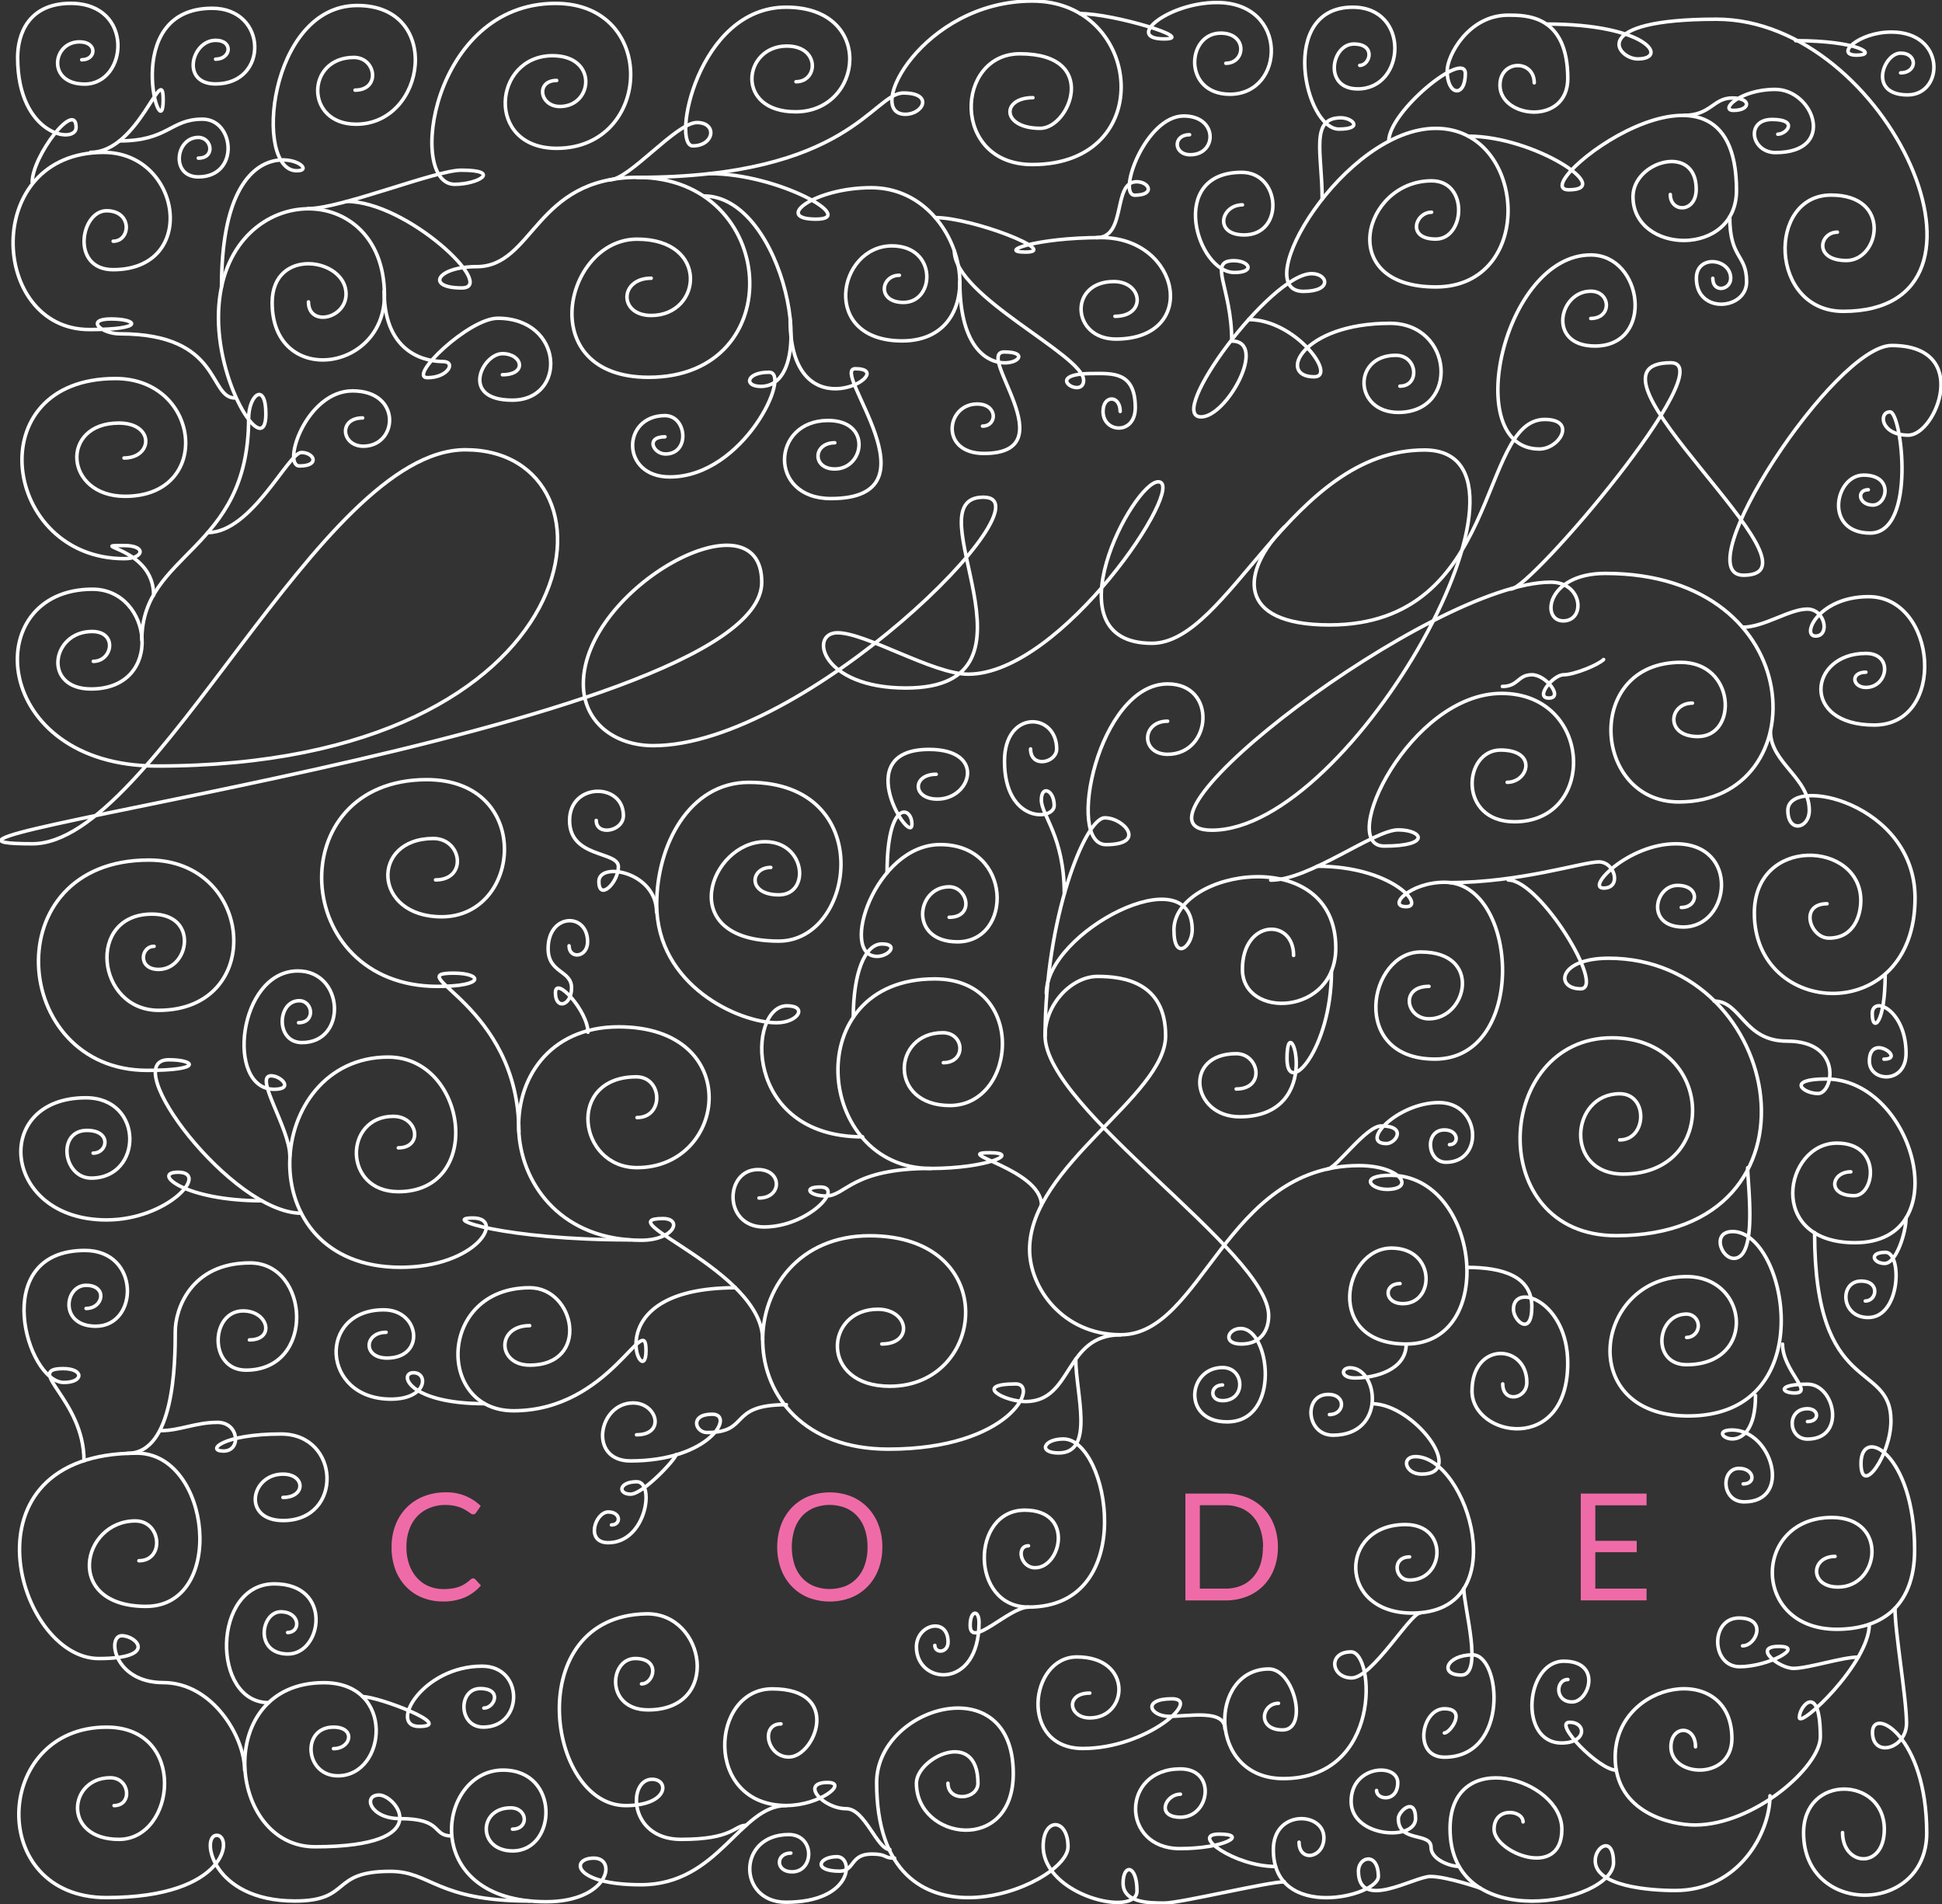 <svg id="Layer_1" data-name="Layer 1" xmlns="http://www.w3.org/2000/svg" viewBox="0 0 469.02 459.85">
  <rect x="0" y="0" width="469.02" height="459.85" fill="#333333" stroke="none"/>
  <defs>
    <style>
      .cls-1 {
        fill: none;
        stroke: #fff;
        stroke-linecap: round;
        stroke-linejoin: round;
        stroke-width: 0.85px;
      }

      .cls-2 {
        fill: #ef6ba7;
      }
    </style>
  </defs>
  <title>art3</title>
  <path class="cls-1" d="M338.13,310c-4,0-3.9,4.84.69,4.84,7.8,0,7.94-13.42-2.74-13.42-11.73,0-16.39,23.17,3.53,23.17,22.29,0,17.73-40.75-3.78-40.75-7.63,0-4.93,3.4-.85,3.4,6.9,0,3.47-5.74-6.78-5.74-32.28,0-37.78,40.85-57.54,40.85-14,0-22-11.36-22-20.57,0-20.32,32.85-37,32.85-51.64,0-12.94-10.2-14.33-16.42-14.33s-12.69,6.62-12.69,14.33c0,17.77,54,52.27,54,67.57,0,3.7-1.94,6.88-6.6,6.88s-3.29-3.75-.15-3.75c7.14,0,9.8,22.55-3.3,22.55-10.91,0-9.52-13.12-1.09-13.12,5.39,0,5.72,8,0,8-3.25,0-3-3.79,0-3.79"/>
  <path class="cls-1" d="M270.67,322.37c-13.77,0-11.42,16.11-23,16.11-5.2,0-12.83-4.25-2.3-4.25,5.63,0-1.28,15.75-30.83,15.75-40.68,0-38.7-51.54-4.52-51.54,31.86,0,28.37,36.35,4.88,36.35-17,0-15.77-18.6-2.88-18.6,7.42,0,8.71,8.39.95,8.39"/>
  <path class="cls-1" d="M251.53,291.06c0-8.71-22-12.67-12.56-12.67,7.79,0-.54,3.8-14.16,3.8-28,0-32.09-45.78.92-45.78,22.41,0,20,30.58,3.68,30.58-14.92,0-13.87-17.58-1.71-17.58,5.26,0,5.72,7.24.13,7.24"/>
  <path class="cls-1" d="M224.81,282.18c-19.23,0-20.47,6.66-25.35,6.66-4,0-5.62-2.17-1.36-2.17,5.93,0-2.94,9.65-13.61,9.65-9.87,0-9.51-13.86-1.43-13.86,5.89,0,5.89,6.87.25,6.87"/>
  <path class="cls-1" d="M153.85,269.9c6.59,0,6.16-9.84-.16-9.84-17.06,0-14.11,21.93.16,21.93,21.91,0,26-34-4.44-34-33.92,0-32.1,51.54,5.44,51.54,8,0,10.11-5.24,5.24-5.24-13.66,0,24.11,12.5,24.11,29.28"/>
  <path class="cls-1" d="M177.65,311c-34.72,0-21.63,25.83-21.63,15.2,0-10.23-8.58,14.51-32,14.51-18.73,0-18.22-29.71,3.91-29.71,11,0,14.68,18.69,0,18.69-7.87,0-8.11-9.54,0-9.54"/>
  <path class="cls-1" d="M153.73,346.51c7.09,0,5-7.69-.83-7.69-8.41,0-10.9,14-.64,14,19.26,0,25.27-11.28,19.75-11.28s-4.1,4.42-1.26,4.42c10.63,0,4.82-6.72,19.17-6.72"/>
  <path class="cls-1" d="M147.68,368.28c2.34,0,2.34-3.13-.78-3.13s-5.64,7.42,0,7.42c9.25,0,11.33-14.72,6.9-14.72s-4.58,3-1.51,3,11-8.58,11-9.57"/>
  <path class="cls-1" d="M30.79,351c11.29,0,11.54-21.79,11.54-29.48C42.33,316.3,46,305,60.4,305s15.93,25.9-1,25.9c-9.09,0-8.59-14.31-.68-14.31,6.12,0,7.77,7,1.52,7"/>
  <path class="cls-1" d="M93.25,321.76c-5.3,0-5.69,6.22.22,6.22,9.35,0,8-11.65-.8-11.65-16,0-15.17,21.57,1.75,21.57,8.76,0,9.09-6.38,5.44-6.38S98.47,339,117,339"/>
  <path class="cls-1" d="M152.07,299.44c-30.16,0-45.88-5.29-37.87-5.29s0.85,11.91-17.46,11.91c-37.27,0-33.09-50.77-3-50.77,19.14,0,23.32,32.51,2.46,32.51-13.44,0-13.15-18.2-1.21-18.2,6,0,7.22,7.61,1.21,7.61"/>
  <path class="cls-1" d="M63.25,290C44.46,290,36.53,283.1,43,283.1c7.76,0-2.54,11.52-17.28,11.52-25.31,0-27.89-29.5-5-29.5,14.1,0,13.8,19.4,1.32,19.4C15.2,284.52,13.69,273,21,273c6,0,5.08,5.49,1.49,5.49"/>
  <path class="cls-1" d="M214.24,210.76c0-17.71,6-16.16,6-11.69,0,5.46-15.41-18.08,4.14-18.08,13.86,0,10.23,12,2,12-6.08,0-6.08-6-.27-6"/>
  <path class="cls-1" d="M208.34,274.56c-29.11,0-27.82-31.65-18.28-31.65,5.07,0,2.79,4.09-2.54,4.09-9,0-28.92-8.94-28.92-28.62,0-14.17,7.8-29.44,22.29-29.44,31.07,0,25.76,38.34,7.2,38.34-25.58,0-16.57-24-3.31-24,9.84,0,11,12.83,3.31,12.83s-6.91-6.62-1.93-6.62"/>
  <path class="cls-1" d="M144,198.14c0,3.84,6.56,2.66,6.56-1.18,0-8-13-8-13,1.18s11.79,7.33,11.79,11.18-4.71,8.42-4.71,3.55,13.93-2.31,13.93,7.43"/>
  <path class="cls-1" d="M312.42,230.75c0-9.12-12.36-8.72-12.36,3.35s22.55,11.25,22.55-5.17c0-25.37-39.09-19-39.09-4.36,0,7.72,4.42,4.06,4.42,0,0-17.87-35.24.44-35.24,15.35"/>
  <path class="cls-1" d="M321.08,341.63c3.73,0,4.13-4.87-.3-4.87-6.06,0-5.35,9.85,1.15,9.85,12.95,0,11-16.28,4.1-16.28-2.15,0-2.37,2.46,1.19,2.46,5.06,0,12.4-2,12.4-8.19"/>
  <path class="cls-1" d="M340.43,376c-4.34,0-3.66,5.6,0,5.6,8.49,0,9.48-13.41-1-13.41-16.11,0-16.41,21.38,1.59,21.38,25.19,0,13.37-37.79.85-37.79-3.53,0-2.57,4.23,1.49,4.23,11,0-2-17-12-17"/>
  <path class="cls-1" d="M248.39,373.32c-3,0-2,5.3,1.61,5.3,6.29,0,9.5-13.91-2.51-13.91-13.08,0-13.27,23.41.9,23.41,26.78,0,19.41-40.6,8.45-40.6-4.85,0-6.19,3.38-1.15,3.38,8.82,0,4.12-14.42,4.12-22.67"/>
  <path class="cls-1" d="M225.77,397.37c0,2,3.2,1.89,3.2-.8,0-6.18-7.64-4.34-7.64,1.19,0,9.16,15.12,10.53,15.12-5.94,0-3.15-2.14-3-2.14.72,0,5.83,9.4-4.41,14.09-4.41"/>
  <path class="cls-1" d="M308.77,411.36c-4.09,0-5.26,6.43,1,6.43s2.82-14.72-3.32-14.72c-14.52,0-15,26.47,3.47,26.47,24,0,22.08-30.6,16.38-30.6s-4.82,6.29.15,6.29,14.19-15.68,16.53-15.68"/>
  <path class="cls-1" d="M348.83,418.52c1.46,0,5.56-5.85,0-5.85s-7.6,11.7,0,11.7c15.79,0,13.66-24.71,6.85-24.71-6.41,0-8.16,4.88-2.75,4.88s0.6-16.37.6-20.91"/>
  <path class="cls-1" d="M263.2,408.89c-6,0-5.12,6,0,6,9.34,0,10.43-14.73-3.12-14.73-11.49,0-14,22.11,1.44,22.11s28.83-12,21.52-12-5.32,4.24-.64,4.24,13.43-1.78,13.43,3"/>
  <path class="cls-1" d="M228.94,430.66c0,4.68,7.25,3.95,7.25,0,0-13.45-14.86-6.14-14.86,0,0,13.74,23.39,17.25,23.39-2.34,0-25.88-33-16.23-33,2.19,0,43.72,46.22,25.14,46.22,15.5,0-7-6-7.16-6-.15,0,12,22.66,17.25,22.66,10.82s-3.36-6.58-3.36-1.9,6,4.82,9.94,4.82,25-5.12,29-5.12"/>
  <path class="cls-1" d="M285.09,433.31c-3.66,0-6,5.56,0,5.56,7.15,0,8.77-11.67,0-11.67-14.42,0-14.42,19.25-.15,19.25,10.89,0,16.67-3.5,9.5-3.5s3.72,7.82,13.64,7.82"/>
  <path class="cls-1" d="M313.74,444.9c0,4.93,6,3.85,6-1.08,0-6.29-12.21-6.87-12.21,2.9,0,17.43,25.36,11.29,25.36,6.46,0-6-4.81-4.82-4.81-1.32,0,9.8,13.44,1.32,17.39,1.32S357.53,456,357.53,456"/>
  <path class="cls-1" d="M332.46,432.41c0,2.34,5.12,2.92,5.12-1.9s-11.26-4.24-11.26,4.53,15.56,9.65,15.56,4.17-4.16-1.83-4.16,0c0,5.92,7.9,3.14,7.9,6.94,0,2.92,4.54,4.6,6.73,4.6"/>
  <path class="cls-1" d="M367.84,440c0-2.88-7-3.76-7,1.8s16.37,12.28,16.37,0-27-20.32-27-.15c0,25.88,39.48,18,39.48,8.19,0-6.58-4.42-4-4.42-.48,0,6.24,13.19,7.21,19.33,7.21,15.35,0,22.88-13.89,22.88-22.88"/>
  <path class="cls-1" d="M443.19,375.88c-5.89,0-6.24,7.4.71,7.4,10.13,0,12.24-16.8-1.45-16.8-19.18,0-19.62,27,1.16,27,10,0,18.8-4.86,18.8-19.18,0-23.35-12.95-30.11-12.95-20.89,0,8.21,7.23-2,7.23-10.25,0-14.84-18.44-5.42-18.44-45.46"/>
  <path class="cls-1" d="M420.85,397.48c3.32,0,6.12-6.72-.87-6.72s-6.75,11.76.17,11.76,15.91-4.9,9.45-4.9,0,5.3,3.56,5.3,11.79-2.72,15.64-2.72"/>
  <path class="cls-1" d="M445,442.57c0,8.17,10.09,9,10.09-.78,0-12.74-19.5-13.46-19.5.87,0,20.18,29.74,19.91,29.74,0,0-23.42-13.1-30.59-13.1-24.3s8.22,4,8.22-2.17-2.78-21.82-2.78-27.8"/>
  <path class="cls-1" d="M409.49,421.87c0-5.35-5.94-5.24-5.94,0,0,7.46,14.73,8.14,14.73-2,0-18.86-28.19-14.15-28.19,4.5,0,13.58,13.83,16.38,19.23,16.38,14.31,0,30.32-14.09,30.32-21.27,0-13.4-5.07-7.52-5.07-4.72s16.9-13.11,16.9-22.47"/>
  <path class="cls-1" d="M378.67,405.61c-3,0-3.2,5.42,1,5.42s7.26-9.84-2-9.84-11,19.75-.52,19.75c6.12,0,6-5,1.92-5s7.09,11.57,11.29,11.57"/>
  <path class="cls-1" d="M188.62,416.33c-5,0-3.43,8,1.9,8,6.28,0,13-16.46-4-16.46-15,0-16.74,28.17,3.41,28.17,8.06,0,15.1-5.56,9.92-5.56-6.72,0-1.06,6.33,4.52,6.33,4.55,0,7.44,9.87,10.55,9.87"/>
  <path class="cls-1" d="M191,447.53c-3.68,0-3.77,4.53.27,4.53,5.47,0,5.55-9-.77-9-12.55,0-12.35,16.34-.7,16.34,16.27,0,16.49-11,12.34-11-4.43,0-5.91,3.5.63,3.5,3.72,0,2.48-4.14,7.78-4.14,3.79,0,2.74,1,5.52,1"/>
  <path class="cls-1" d="M68.34,361.64c5.55,0,5.41-5.63,0-5.63-7.84,0-9.94,11.21.05,11.21,14.59,0,13.8-20.9-.48-20.9S49.68,350.44,54,350.44s3.75-6.93-1.48-6.93-9.13,2-13.68,2"/>
  <path class="cls-1" d="M33.55,376.93c6.22,0,5.47-9.62-.86-9.62-13,0-17.44,20.64,2.57,20.64,19.48,0,15.74-37-2.22-37-43.46,0-28.89,49.6-9.19,49.6,14.29,0,9.22-5.51,5.57-5.51s-1.92,11.32,10,11.32,19.66,13.14,19.66,21.11"/>
  <path class="cls-1" d="M27.55,436.06c4.48,0,3.85-6.72-.91-6.72-10.17,0-11.62,14.88,2.09,14.88s16.66-27.1-3-27.1c-27.38,0-29.09,41.16,0,41.16,29.53,0,30.51-15.05,26.62-15.05s-1.46,15.87,18.89,15.87c13.87,0,8.3-7.16,23-7.16,9.89,0,11.1,7.17,33.7,7.17"/>
  <path class="cls-1" d="M123.77,441.75c4.05,0,3.69-5.14-.43-5.14-7.89,0-8,10.4.49,10.4,10.66,0,11.51-19.52-2.34-19.52-15.92,0-20.52,31.79,10.4,31.79,15.12,0,17.25-10.53,11.53-10.53s-5.07,6.43,11.38,6.43c18.83,0,23.86-19.13,35.11-19.13"/>
  <path class="cls-1" d="M69.46,394.26c3.24,0,3.1-5-1.66-5s-6.47,10.19,1.77,10.19,10.89-16.94-3.32-16.94c-15.06,0-15.23,28.69-1.37,28.69"/>
  <path class="cls-1" d="M116.86,412.51c2.59,0,4.54-4.71-.87-4.71s-5.34,9.31.73,9.31c9.75,0,9.87-14.72-.27-14.72-14.49,0-22.64,14.55-15.28,14.55,9.09,0-9.68-7.19-13.58-7.19"/>
  <path class="cls-1" d="M80.54,422.31c4.35,0,5.41-5.2,0-5.2-7.8,0-6.95,11.76,1.06,11.76,11.81,0,14-22.49-3.39-22.49-26.8,0-23.39,39.63-2.15,39.63,29.8,0,19.5-12.5,15.5-12.5s-2.2,5.7,5,5.7c10.61,0,7.73,4.18,12.49,4.18"/>
  <path class="cls-1" d="M154.93,406.67c3,0,4.76-6.13-1.52-6.13s-7.31,12.41,3.12,12.41c17.81,0,13.83-23.44-.41-23.2-30.34.53-24.06,46.31-5,46.31,10.39,0,10.6-6.35,6.35-6.35-5.92,0-5.75,14.51,7,14.51s12.76-3.4,15.75-3.4"/>
  <path class="cls-1" d="M20.79,316c4.23,0,5.22-5.59,0-5.59s-6.55,9.88,2.33,9.88c10.42,0,10.81-18.3-2.61-18.3-23.38,0-14,31.88-5.09,31.88,4.84,0,4.85-3.34-.13-3.34-9.72,0,5,7.36,5,22.24"/>
  <path class="cls-1" d="M105.19,212.5c7.79,0,6.39-10-.53-10-15.24,0-14.67,18.91,2,18.91,19.48,0,22.17-33.12-3.59-33.12-35.4,0-33.08,49.93,2.6,49.93,11.83,0,10.71-3.2,3.89-3.2-13.31,0,15.76,7.35,15.76,38.33"/>
  <path class="cls-1" d="M70,279.16c0-6.63-8.77-19.35-4.52-19.35,2.38,0,5.62,3.26.72,3.26-11.8,0-8.73-28.58,5.74-28.58,11.2,0,12,17.3,1,17.3-6.5,0-6-10.11-.67-10.11,3.3,0,4,5.31-.16,5.31"/>
  <path class="cls-1" d="M137.44,228.42c0,3.25,4.47,2.9,4.47-1,0-7.12-9.53-6.89-9.53,1.68,0,6,5.66,5.16,5.66,9.49s-3.9,5.4-3.9,1.16,7.86,4.5,7.86,9.54"/>
  <path class="cls-1" d="M87.58,100.93c-5.94,0-5.12,6.83.17,6.83,8.36,0,9.37-13.36-2.58-13.36-11.27,0-17.15,18.13-12.82,18.13,5,0,3.54-3.25.43-3.25s-12,19.34-22.58,19.34"/>
  <path class="cls-1" d="M287.3,32.54c-4.09,0-3.9,4.83.17,4.83,6.53,0,6.72-9.36-1.58-9.36-9.24,0-16.15,19.13-11.82,19.13,5,0,3.54-3.25.43-3.25-5.91,0-2.28,13.5-9.66,13.5"/>
  <path class="cls-1" d="M74.5,72.91C74.5,79,83.58,77,83.58,71c0-8.72-17.85-11.46-17.85,2.11,0,20.34,27.12,16.93,27.12-1.79,0-29.47-40.09-27.86-40.09,5.4C52.77,94,64.21,110.85,64.21,100c0-7.93-4.16-4.69-4.16,1.09,0,32.19-25.8,32.21-25.8,53.48"/>
  <path class="cls-1" d="M27.33,58.26c4.26,0,4.69-7.36-1.59-7.36S17,65.13,27.33,65.13C48.07,65.13,43.86,36.8,25,36.8c-29.56,0-27.54,42.79-3.42,42.79,13.78,0,11.57-2.56,5.25-2.56s-2.42,3.59,2.13,3.59c24.72,0,21.29,15.5,27.8,15.5"/>
  <path class="cls-1" d="M47.9,38.19c4.19,0,3.25-5,0-5-5.55,0-6.71,9.53,0,9.53,10.05,0,8.8-13.94,1-13.94s-8.24,5.25-20,5.25"/>
  <path class="cls-1" d="M413.66,67.21c0,3.65,4.33,2.83,4.33,0,0-4.83-8.29-5.84-8.29,0,0,8.75,12.13,7.66,12.13.85s-4.07-5.42-4.07-15.7"/>
  <path class="cls-1" d="M52.07,14.29c3.76,0,4.33-4.55,0-4.55-5.8,0-8.5,10.53,0,10.53C64.95,20.27,64.67,2,51.24,2,28.46,2,39.41,36.63,39.41,24.11c0-9.67-5.82,12.68-17.55,12.68"/>
  <path class="cls-1" d="M19.74,14.44c3.55,0,3.8-4.33-.53-4.33-6.62,0-7.92,10.2,1.22,10.2,10.47,0,12.09-19.5-3.34-19.5C6.8,0.82,4.26,8.33,4.26,13.88c0,19,14.12,21,14.12,16.92,0-6.87-10.6,6.85-10.6,13.2"/>
  <path class="cls-1" d="M72.76,293c-16.71,0-44.8-37.06-32-37.06,6.31,0,8.53,2.56-5.25,2.56-33.05,0-36.95-50.79.42-50.79C61.48,207.7,64.22,244,38.3,244c-15,0-17.57-23.24-1.59-23.24,11.37,0,9,13.36,1.59,13.36-5.07,0-4.35-5.58-1.09-5.58"/>
  <path class="cls-1" d="M298.56,263c7.11,0,5.58-8.53,0-8.53-12.88,0-10.76,15.24.83,15.24,21.18,0,11.44-27.92,11.44-14.08,0,9.67,10.74-2.32,10.74-21.08"/>
  <path class="cls-1" d="M85.75,21.77c6.23,0,5.1-7.9-.29-7.9C73.88,13.87,73.58,30,86,30c17,0,20.95-28.67.29-28.67-21.43,0-25.17,39.91-14.62,39.91,8,0-18.17-15.29-18.17,28"/>
  <path class="cls-1" d="M74.4,50.38c8,0,30.77-9.28,37-9.28,9.82,0,4.16,3.41-1.61,3.41-11.51,0-5.58-43.69,24.37-43.69,24.89,0,23.43,35,.29,35-17.38,0-15.41-22.37-1-22.37,11,0,9.8,12.27,1.77,12.27-4.92,0-5.88-6.29-.77-6.29"/>
  <path class="cls-1" d="M92.78,70.31c0,15.68,10.85,17,14.16,17s1.3,3.9-3.68,3.9,9.94-14.35,16.95-14.35c16,0,16.79,19.78,3.51,19.78-12.78,0-7.21-11.23-2.38-11.23s6.1,5.09,0,5.09"/>
  <path class="cls-1" d="M22.53,159.72c4.65,0,5.93-7.21-.3-7.21-9.84,0-12,13.88-.24,13.88,17.84,0,14.87-24.09.35-24.09C-5.3,142.29-2.31,185,37.89,185c106.87,0,114.47-76.38,74.51-76.38-35.42,0-75,95.16-104.59,95.16-51.38,0,176.16-27.15,176.16-63.16,0-22.26-43.09,1.34-43.09,24.54,0,9.27,7.56,14.92,16.9,14.92,36.59,0,96.73-60,79.73-60-17.75,0,17.73,46.08-18.7,46.08-20.55,0-23.48-13.34-16.56-13.34s23.13,10,31.58,10c22.73,0,53.28-46.46,45.9-46.46-6,0-26.81,39-1.52,39,18.62,0,33.56-46.68,65.81-46.68,33.56,0-17.34,91.82-51.33,91.82-25.11,0,53.06-59.9,81.85-59.9,7.79,0,8.44,9.35,3,9.35s-4.11-11.47,10.17-11.47c49.91,0,51.09,55.2,17.75,55.2-20.86,0-23-33.72.47-33.72,13.25,0,13.82,17.92,4.11,17.92-8,0-7-8.08-1.3-8.08"/>
  <path class="cls-1" d="M364,188.93c5.15,0,7.43-7.79-1.59-7.79s-10.38,17.32,3.37,17.32c20,0,18.95-31-3.13-31s-39.83,36.87-28.36,36.87,9.32-3.91,3.38-3.91c-5.77,0-21.44,12.14-30.77,12.14"/>
  <path class="cls-1" d="M384.19,76.91c5.19,0,4.87-6.58,0-6.58-7.71,0-10.6,13.24,1,13.24,14.48,0,11.65-22-1-22-21.09,0-31.49,46.87-12.41,46.87,4.9,0,9.09-7.14,1.3-7.14-16.12,0-10.39,49.63-52,49.63-22.81,0-21.33-13-10.92-23.64"/>
  <path class="cls-1" d="M443.75,56.07c-4.33,0-5.82,6.85,2.19,6.85s11.08-15.81-3.7-15.81c-15.54,0-15,28.08,2.94,28.08,42.6,0,10.93-70.55-30.64-70.55-31.39,0-24,9.59-19,9.59,7.5,0,2.46-8.42-22-8.42"/>
  <path class="cls-1" d="M370.54,20c0-5.66-8.28-5.66-8.28.6,0,8,16.38,9.79,16.38-1.64,0-15.3-9.95-15.3-14.38-15.3-9.62,0-14.75,9.79-14.75,13.47,0,6.06,4.39,6.49,4.39.65s-18.5,9.07-18.5,16.33"/>
  <path class="cls-1" d="M328.4,15.79c2.47,0,4-5.16-1.43-5.16s-7.45,10.84.94,10.84c11.65,0,12.67-19.73-1.2-19.73-18.19,0-11.52,29.44-3.35,29.44,6,0,3.32-2.73.48-2.73-7.52,0-4.52,8.57-4.52,19.66"/>
  <path class="cls-1" d="M429.36,32.41c2.16,0,5.11-3.56-1.38-3.56s-5.08,8,.83,8c14.87,0,9.25-15.26-.09-15.26-8.52,0-13.47,5.07-10.05,5.07,4.13,0,4.36-3-.29-3s-5.16,4.2-11.69,4.2"/>
  <path class="cls-1" d="M354.63,32.89c15.9,0,35.52,12.95,24.26,12.95s40.5-40.51,40.5.13c0,16.32-25,15.44-25,1.54,0-8.59,15.27-13,15.27-1.82,0,5.79-6.26,5.72-6.26,1.28"/>
  <path class="cls-1" d="M301.56,77.18C312.92,77.18,323,91,317.39,91c-9,0-3-12.92,18.31-12.92,15.31,0,16.84,21.52,2,21.52-10.72,0-11.13-13.79-.61-13.79,5.31,0,5.88,7.45,1,7.45"/>
  <path class="cls-1" d="M225.87,52.55c9,0,30.34,8.33,21.84,8.33-7,0,2.42-3.5,18.26-3.5,19.18,0,23.79,24.51,3.51,24.51C258.78,81.88,258,68,269,68c7,0,7.94,8.39.28,8.39"/>
  <path class="cls-1" d="M300.07,49.47c-5.21,0-7,7.27.41,7.27,9.75,0,8.93-15.12-.61-15.12-18.08,0-10.78,24.19-1.75,24.19,5.1,0,3.69-2.85-.13-2.85-6.41,0-.51,6.38-0.51,19.37"/>
  <path class="cls-1" d="M433.66,9.82c15.41,0,20,3.5,14.7,3.5s0.47-5.58,8.44-5.58c13.19,0,12.75,15.18,3.9,15.18-9.67,0-5.79-10.09-1.68-10.09s4.08,4.76,0,4.76"/>
  <path class="cls-1" d="M364.94,142.25c4.71,0,51.32-54.64,38.6-54.64-25.9,0,39.57,51.31,17.54,51.31-14.29,0,21.95-55.48,35.8-55.48,19.43,0,10.74,21.66,4,21.66s-7.23-5.63-4.41-5.63,6.46,29.27-4.79,29.27-8.57-14-1.6-14c7.35,0,5.71,7.24,2.25,7.24s-4-3.71-1.11-3.71"/>
  <path class="cls-1" d="M420.84,151.48c5.2,0,11.31-4.38,15.64-4.38s5.54,6.51,2,6.51,0.68-9.51,12.8-9.51c16.61,0,19,31,1.36,31-17.87,0-15.76-17.3-2-17.3,6.69,0,5.33,8.22,0,8.22-3.27,0-3.83-3.68,0-3.68"/>
  <path class="cls-1" d="M362.84,165.78c3.9,0,3.68-2.82,7.14-2.82s7.67,5.63,4.11,5.63,1-5.63,3.54-5.63,8.37-2.38,9.66-3.68"/>
  <path class="cls-1" d="M147.26,43.43c4.68,0,16.08-13.83,21.06-13.83s4.2,5.63-1,5.63,1.06-33.49,22.55-33.49S208.59,27,192.14,27c-14.69,0-12.72-15.88-2.11-15.88,8,0,7.62,8.62,2.21,8.62"/>
  <path class="cls-1" d="M153.93,42.84c51.25,0,56.89-20.38,64.25-20.38s4.81,5.14.48,5.14c-10.12,0,4.25-27.35,30.66-27.35,26.6,0,30.55,39.49,0,39.49-19.68,0-18.66-26.75-3-26.75,19.42,0,12.05,18,4.92,18-9.42,0-9.46-7.4-1.78-7.4"/>
  <path class="cls-1" d="M260.84,3.28c8.18,0,28.34,6.12,20.33,6.12-9.65,0,.86-8.79,12.77-8.79,17.4,0,16.47,22.15,3.11,22.15C285.59,22.76,286.56,8,294.81,8c6.49,0,6.06,7.28,1.25,7.28"/>
  <path class="cls-1" d="M171.41,41.93c16.56,0,36,11,25.65,11s-0.43-7.6,13.36-7.6c23.06,0,30.33,37,7.48,37-20,0-15.56-22.95-2.49-22.95,11,0,10.48,13.66,2.8,13.66-6.49,0-5.52-6.56-1-6.56"/>
  <path class="cls-1" d="M230.49,60.59c0,11,31.22,25.14,31.22,31.25,0,4.77-10.5-1.63,2.11-1.63,4.72,0,10.37-.58,10.37,8.23,0,6.71-7.79,6.14-7.79.92,0-4,4.14-4,4.14,0"/>
  <path class="cls-1" d="M231.81,68c0,29.51,22.7,17,10.74,17-7.28,0,15.3,24.51-4.92,24.51-10.76,0-9.15-11.94-1.63-11.94,5,0,4.9,5.34,1.29,5.34"/>
  <path class="cls-1" d="M190.83,77.18c0,28.53,27.24,11.87,15.73,11.87-6.23,0,21,31.36-5.89,31.36-15.24,0-14.39-18.86-.68-18.86,10.61,0,8.79,11.71,1.62,11.71-5.52,0-5.28-6.33,0-6.33"/>
  <path class="cls-1" d="M318.1,209.2c18.2,0,26.22,9.77,21.52,9.77s0.89-5.9,9.26-5.9c18,0,20.12,42.71-2.33,42.71-20.84,0-16.06-25.87-3.38-25.87,14.94,0,11.11,16.14,1.95,16.14-5.5,0-7.11-7.84,0-7.84"/>
  <path class="cls-1" d="M350.15,213.15c17,0,32.12-5,36-5s5.58,6.33,1.16,6.33,6-10.7,17.42-10.7c15.6,0,13.21,20.1,1.84,20.1-9.18,0-6.95-10.05-1.44-10.05s5.1,5.33.92,5.33"/>
  <path class="cls-1" d="M364.26,212.53c7.66,0,23.68,26.27,17.48,26.27s-5.47-7.38,6.76-7.38c42.7,0,54.62,67,1.81,67-32,0-29.48-47.78-1-47.78,24.7,0,26.21,32.91,2.77,32.91-14.42,0-12.81-19.4-.9-19.4,6.93,0,6.61,11.15,0,11.15"/>
  <path class="cls-1" d="M407.34,323a2.82,2.82,0,1,0,0-5.64c-7.34,0-8.55,12.22,0,12.22,16.92,0,15.09-21.27,0-21.27-22.25,0-27.09,33.65.37,33.65,32.49,0,23.85-44.53,10.75-44.53-5.1,0-2.81,6.47.28,6.47,5.82,0,3.34-17.93,3.34-21.89"/>
  <path class="cls-1" d="M362.93,334.22c0,4.7,5.82,3.72,5.82-.37,0-9.29-13.24-10-13.24,2.11,0,11.06,23.12,15.41,23.12-6.77,0-15-13.11-19.59-13.11-13,0,2.86,4.44,6.74,4.44-.61s-7-9.5-15.7-9.5"/>
  <path class="cls-1" d="M421,358.38c3.27,0,2.62-3.76-1-3.76-4.45,0-4.33,8.09,1.25,8.09,11.69,0,6.76-17.36-2.91-17.36-7.53,0,5.64,8.52,5.64-8.33"/>
  <path class="cls-1" d="M436.53,343.32c3,0,2.83-3.11,0-3.11-5.13,0-4.7,7.34,0,7.34,9.39,0,6.67-13.26,0-13.26-7.47,0-6.31,2.13-3.13,2.13,4.86,0-2.89-5.37-2.89-11.8"/>
  <path class="cls-1" d="M450.49,314.2c2.85,0,3.59-4.81-1-4.81-5.31,0-5,8.8,1.69,8.8,7.9,0,8.27-15.75,4.19-15.75s-3,2.69-.19,2.69,5.16-7.51,5.16-11"/>
  <path class="cls-1" d="M447,283c-4.72,0-5.89,5.77.8,5.77,5,0,6.78-12.7-4.16-12.7-12.65,0-17.25,24.05,4.36,24.05,25,0,14.4-39.54-7-39.54-9.66,0-5.58,3.51-1.91,3.51s6.06-12.65-7.5-12.65c-10.52,0-11.06-9.67-17.59-9.67"/>
  <path class="cls-1" d="M427.59,176.63c0,7.64,9.38,11.14,9.38,19.08,0,4.49-5.18,5.51-5.18,0,0-8.49,30.72-1.92,30.72,21.18,0,31.06-38.81,29.12-38.81,3.65,0-18.78,25.71-17.46,25.71-3.06,0,3.48-1.58,9.08-7.69,9.08-4.61,0-7.25-8.3-.46-8.3"/>
  <path class="cls-1" d="M455,255.79c5.43,0-3.52-6.49-3.52.47,0,5.08,8.86,5.66,8.86-1.89,0-10.47-8.17-14.1-8.17-9.53s3.13,2.67,3.13-9.59"/>
  <path class="cls-1" d="M350.07,276.44c2.37,0,2.28-3.56-1.23-3.56-4.84,0-4.24,7.81.4,7.81,9.22,0,8.37-14.41-1.71-14.41s-19.35,9.9-12.69,9.9c2.3,0,5.06-4.26-1.26-4.26-3.69,0-11,10.42-13,10.42"/>
  <path class="cls-1" d="M345.75,51.25c-3.94,0-6.1,6.49,1,6.49s8-14.07-1-14.07c-16.49,0-23.42,25.63,1,25.63S368.87,31,346.79,31s-45.63,39.37-32,39.37c7.1,0,5.9-4.28,2-4.28-9.93,0-35.36,34.59-26.71,34.59,6.25,0,16.22-18.32,7.38-18.32"/>
  <path class="cls-1" d="M37.11,143.75c0-11.74-16.69-12-7.1-12,5.44,0,4.73,3.17,0,3.17-29.38,0-35.52-43.5-2.12-43.5,20.65,0,23.62,28.44,2.32,28.44-14.73,0-15.78-17.69-1.52-17.69,8.71,0,8.22,8.44,1.26,8.44"/>
  <path class="cls-1" d="M229.23,221.53c6.22,0,4.5-7.36,0-7.36-8,0-9.74,13.29,2,13.29,13.45,0,13.38-23.49-4.15-23.49-15.72,0-24.57,27-15.26,27,2.89,0,5.32-3,1.18-3s-6.92,7.1-6.92,17.67"/>
  <path class="cls-1" d="M157.27,67.19c-7.68,0-7.91,9,0,9,12.29,0,14.12-18.43-3.41-18.43s-25.21,33.36,2.8,33.36c34.45,0,31.45-48.29-2.73-48.29-24.82,0-25,21.57-38.83,21.57-9.61,0-12.4,5.14-3.59,5.14s-13.15-20.9-27.82-20.9"/>
  <path class="cls-1" d="M160.6,105.49c-4.76,0-2.84,4.15.13,4.15,6,0,5.17-9.27-.13-9.27-10.47,0-10.76,14.81,1.15,14.81,17.89,0,29.56-25.28,24-25.28s-6.15,3.42-2,3.42c14.8,0,5.53-46-13.78-46"/>
  <path class="cls-1" d="M282,174.17c-6.35,0-6.54,8,0,8,10.72,0,12-17,0-17-16.74,0-24.78,38.81-14.89,38.81s4.42-6.47-.29-6.47-14.41,24.25-14.41,52.66"/>
  <path class="cls-1" d="M248.9,180.87c0,4.76,6.3,3.36,6.3,0,0-8.82-12.6-9.58-12.6,2.95,0,15,12,14.42,12,10.71s-3.1-5.05-3.1-1.34,5.53,8.82,5.53,22.59"/>
  <path class="cls-2" d="M114.26,381.18a0.73,0.73,0,0,1,.52.23l1.37,1.49a11,11,0,0,1-3.84,2.86,13.11,13.11,0,0,1-5.44,1,12.83,12.83,0,0,1-5.06-1,11.09,11.09,0,0,1-3.87-2.7A12.21,12.21,0,0,1,95.45,379a15.57,15.57,0,0,1-.88-5.35,14.63,14.63,0,0,1,.94-5.35,12.2,12.2,0,0,1,2.66-4.18,11.87,11.87,0,0,1,4.09-2.71,14,14,0,0,1,5.27-1,11.75,11.75,0,0,1,8.57,3.28L115,365.3a1.25,1.25,0,0,1-.29.3,0.79,0.79,0,0,1-.47.12,0.91,0.91,0,0,1-.49-0.17l-0.62-.42q-0.36-.25-0.85-0.54a7.37,7.37,0,0,0-1.15-.54,9.57,9.57,0,0,0-1.55-.42,10.84,10.84,0,0,0-2-.17,9.83,9.83,0,0,0-3.79.71,8.49,8.49,0,0,0-3,2,9.21,9.21,0,0,0-1.94,3.2,12.22,12.22,0,0,0-.69,4.23,12.45,12.45,0,0,0,.69,4.3,9.48,9.48,0,0,0,1.89,3.19,8,8,0,0,0,2.83,2,9.06,9.06,0,0,0,3.53.68,14.35,14.35,0,0,0,2.07-.14,8.46,8.46,0,0,0,1.7-.42,7.16,7.16,0,0,0,1.46-.73,11.37,11.37,0,0,0,1.36-1.05A0.92,0.92,0,0,1,114.26,381.18Z"/>
  <path class="cls-2" d="M213.1,373.62a14.88,14.88,0,0,1-.92,5.32,12.18,12.18,0,0,1-2.59,4.17,11.58,11.58,0,0,1-4,2.71,14.46,14.46,0,0,1-10.38,0,11.6,11.6,0,0,1-4-2.71,12.17,12.17,0,0,1-2.59-4.17,15.86,15.86,0,0,1,0-10.64,12.27,12.27,0,0,1,2.59-4.18,11.64,11.64,0,0,1,4-2.73,14.34,14.34,0,0,1,10.38,0,11.63,11.63,0,0,1,4,2.73,12.27,12.27,0,0,1,2.59,4.18A14.88,14.88,0,0,1,213.1,373.62Zm-3.58,0a13.1,13.1,0,0,0-.65-4.27,9,9,0,0,0-1.84-3.2,8,8,0,0,0-2.88-2,10.48,10.48,0,0,0-7.54,0,8.06,8.06,0,0,0-2.89,2,9,9,0,0,0-1.84,3.2,14.34,14.34,0,0,0,0,8.52,9,9,0,0,0,1.84,3.19,8,8,0,0,0,2.89,2,10.6,10.6,0,0,0,7.54,0,7.87,7.87,0,0,0,2.88-2,9,9,0,0,0,1.84-3.19A13,13,0,0,0,209.52,373.62Z"/>
  <path class="cls-2" d="M308.63,373.62a14.52,14.52,0,0,1-.92,5.27,11.69,11.69,0,0,1-2.59,4.07,11.56,11.56,0,0,1-4,2.62,14,14,0,0,1-5.18.93h-9.65V360.71h9.65a14,14,0,0,1,5.18.93,11.5,11.5,0,0,1,4,2.63,11.78,11.78,0,0,1,2.59,4.08A14.52,14.52,0,0,1,308.63,373.62Zm-3.58,0a13,13,0,0,0-.65-4.25,9,9,0,0,0-1.84-3.17,7.84,7.84,0,0,0-2.88-2,10,10,0,0,0-3.76-.68h-6.14v20.14h6.14a10,10,0,0,0,3.76-.68,7.88,7.88,0,0,0,2.88-2,8.84,8.84,0,0,0,1.84-3.16A12.94,12.94,0,0,0,305,373.62Z"/>
  <path class="cls-2" d="M397.67,360.71v2.84H385.29v8.57h10v2.74h-10v8.8h12.38v2.84H381.78V360.71h15.89Z"/>
</svg>
